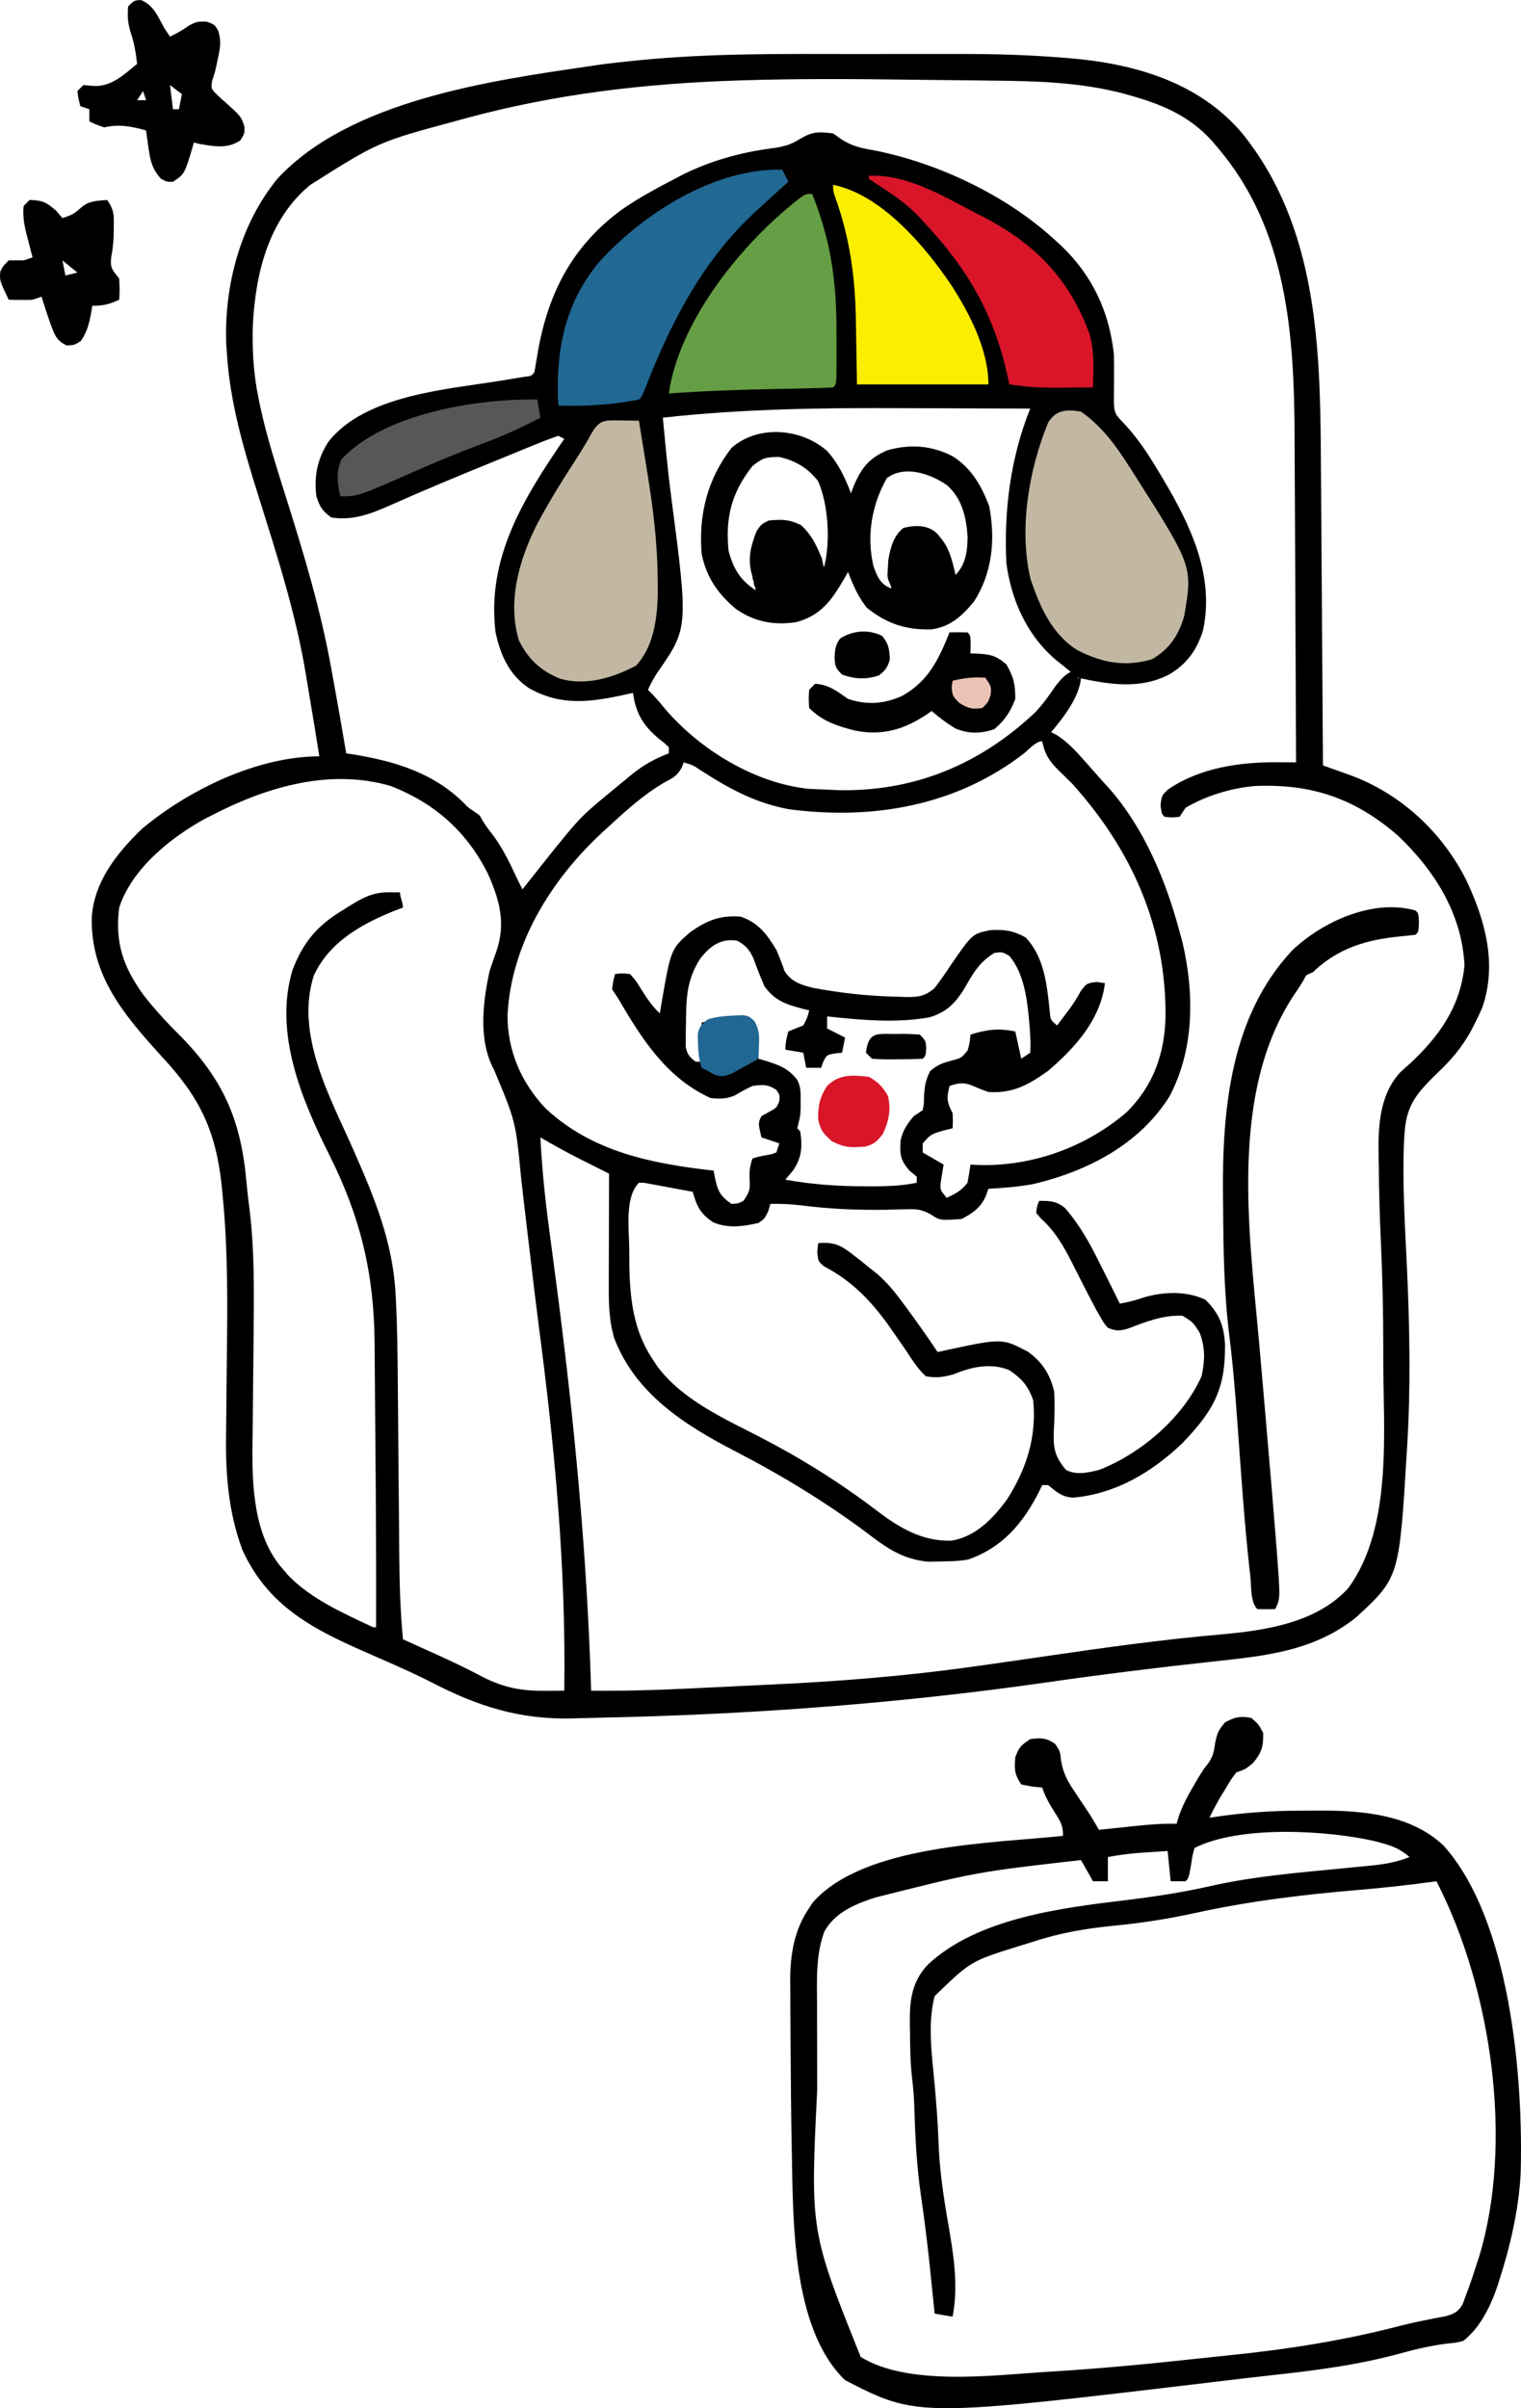 <svg width="120" height="190" viewBox="0 0 120 190" fill="none" xmlns="http://www.w3.org/2000/svg">
<path d="M67.134 4.262C68.467 4.265 69.801 4.263 71.135 4.26C72.183 4.258 73.231 4.259 74.279 4.26C74.77 4.261 75.261 4.26 75.752 4.259C78.418 4.254 81.063 4.329 83.722 4.54C84.082 4.568 84.082 4.568 84.45 4.597C89.517 5.034 94.589 6.475 98.013 10.527C103.901 17.846 104.16 27.232 104.212 36.191C104.217 37.044 104.224 37.897 104.23 38.75C104.242 40.359 104.252 41.969 104.262 43.578C104.274 45.413 104.287 47.248 104.3 49.083C104.327 52.852 104.352 56.62 104.376 60.389C104.604 60.47 104.831 60.551 105.066 60.635C105.367 60.742 105.668 60.85 105.969 60.958C106.119 61.011 106.269 61.064 106.423 61.119C110.444 62.561 113.779 65.624 115.699 69.474C117.175 72.621 118.13 76.034 116.954 79.475C116.78 79.879 116.594 80.277 116.395 80.668C116.289 80.876 116.184 81.084 116.075 81.298C115.33 82.649 114.455 83.686 113.331 84.724C111.926 86.114 111.011 87.083 110.842 89.108C110.822 89.331 110.803 89.555 110.782 89.785C110.617 93.243 110.85 96.705 111.009 100.159C111.221 104.818 111.302 109.442 111.019 114.099C111.003 114.36 111.003 114.36 110.987 114.626C110.392 124.463 110.392 124.463 106.997 127.6C103.63 130.306 99.727 130.654 95.607 131.101C91.293 131.57 86.993 132.101 82.698 132.719C70.903 134.412 59.04 135.287 47.128 135.526C46.462 135.54 45.797 135.559 45.132 135.579C41.029 135.677 37.734 134.64 34.103 132.761C32.679 132.033 31.225 131.39 29.76 130.754C25.229 128.777 21.299 127.058 19.126 122.285C18.017 119.333 17.783 116.261 17.836 113.133C17.845 112.569 17.849 112.006 17.853 111.442C17.862 110.041 17.879 108.639 17.896 107.238C17.948 102.966 17.988 98.72 17.579 94.463C17.552 94.17 17.524 93.877 17.495 93.575C17.018 89.129 15.729 86.527 12.704 83.293C9.769 80.051 7.18 77.013 7.236 72.445C7.399 69.582 9.205 67.322 11.201 65.392C14.888 62.303 20.331 59.674 25.194 59.674C24.936 58.031 24.666 56.391 24.387 54.751C24.302 54.248 24.219 53.745 24.137 53.241C23.345 48.418 21.861 43.82 20.4 39.172C19.218 35.405 18.113 31.679 17.889 27.704C17.876 27.535 17.864 27.364 17.851 27.189C17.67 22.54 18.958 17.676 21.895 14.091C27.596 7.944 38.606 6.377 46.433 5.234C46.681 5.197 46.929 5.16 47.184 5.122C48.101 4.996 49.018 4.894 49.939 4.801C50.146 4.78 50.354 4.759 50.568 4.737C56.08 4.205 61.603 4.25 67.134 4.262ZM58.684 6.335C58.441 6.343 58.441 6.343 58.194 6.35C50.921 6.584 43.778 7.416 36.742 9.334C36.375 9.433 36.375 9.433 36.001 9.535C29.84 11.199 29.84 11.199 24.487 14.583C24.331 14.718 24.174 14.852 24.013 14.991C21.084 17.732 20.149 21.743 19.949 25.639C19.888 27.559 19.991 29.406 20.371 31.289C20.411 31.491 20.452 31.693 20.493 31.902C21.017 34.383 21.791 36.787 22.554 39.201C23.967 43.681 25.309 48.123 26.137 52.755C26.192 53.054 26.247 53.353 26.303 53.661C26.655 55.583 26.992 57.508 27.315 59.435C27.555 59.473 27.794 59.511 28.041 59.55C31.321 60.099 34.389 61.057 36.778 63.542C37.169 64.023 36.344 63.666 36.859 63.61C36.924 63.75 37.812 64.247 37.879 64.391C38.151 64.913 38.453 65.329 38.818 65.787C39.627 66.856 40.185 68.002 40.748 69.217C40.904 69.535 41.061 69.853 41.219 70.171C41.354 70 41.488 69.83 41.627 69.654C45.648 64.574 45.648 64.574 47.818 62.775C47.943 62.671 48.068 62.566 48.197 62.459C48.623 62.104 49.052 61.753 49.482 61.403C49.618 61.291 49.754 61.178 49.895 61.062C50.808 60.329 51.677 59.857 52.767 59.435C52.767 59.278 52.767 59.12 52.767 58.958C52.43 58.631 52.43 58.631 52.001 58.302C50.746 57.243 50.168 56.306 49.939 54.664C49.697 54.718 49.454 54.773 49.205 54.829C46.507 55.408 44.239 55.71 41.727 54.29C40.17 53.242 39.485 51.69 39.098 49.892C38.377 43.992 41.335 39.28 44.518 34.623C44.363 34.544 44.207 34.466 44.047 34.385C43.389 34.611 42.755 34.855 42.113 35.121C41.82 35.24 41.82 35.24 41.521 35.361C40.884 35.62 40.249 35.882 39.614 36.144C39.181 36.321 38.747 36.498 38.314 36.675C35.89 37.667 33.471 38.671 31.078 39.737C29.45 40.461 27.948 41.115 26.137 40.826C25.422 40.302 25.238 40.003 24.959 39.156C24.764 37.547 25.037 36.229 25.901 34.862C28.838 31.124 35.359 30.721 39.667 30.01C40.099 29.938 40.099 29.938 40.541 29.864C40.802 29.821 41.063 29.779 41.332 29.735C41.909 29.674 41.909 29.674 42.162 29.375C42.231 28.98 42.3 28.586 42.362 28.19C43.141 23.314 45.038 19.489 49.06 16.534C50.391 15.616 51.807 14.848 53.238 14.106C53.469 13.985 53.7 13.865 53.938 13.74C56.104 12.681 58.384 12.038 60.764 11.72C61.664 11.599 62.328 11.475 63.091 10.974C64.1 10.374 64.569 10.378 65.728 10.527C66.049 10.755 66.049 10.755 66.377 10.987C67.24 11.545 68.009 11.703 68.998 11.869C74.001 12.862 79.369 15.402 83.167 18.877C83.353 19.046 83.539 19.215 83.731 19.39C86.172 21.726 87.512 24.558 87.88 27.943C87.895 28.554 87.9 29.166 87.895 29.777C87.892 30.083 87.89 30.389 87.888 30.704C87.884 31.109 87.884 31.109 87.88 31.522C87.88 32.633 87.994 32.702 88.725 33.456C89.754 34.578 90.546 35.762 91.326 37.069C91.525 37.398 91.525 37.398 91.727 37.733C93.897 41.38 95.848 45.378 94.913 49.739C94.417 51.309 93.624 52.407 92.21 53.232C89.92 54.404 87.478 54.003 85.052 53.471C85.071 53.677 85.268 53.258 85.288 53.471C85.177 54.978 83.869 56.657 82.931 57.765C83.181 57.898 83.181 57.898 83.436 58.033C84.232 58.562 84.834 59.2 85.464 59.912C85.588 60.052 85.712 60.191 85.84 60.334C86.091 60.618 86.341 60.902 86.59 61.187C86.889 61.527 87.195 61.861 87.501 62.194C90.272 65.347 91.987 69.473 93.064 73.511C93.144 73.806 93.224 74.102 93.306 74.406C94.235 78.41 94.224 82.848 92.251 86.529C89.863 90.325 85.756 92.416 81.528 93.418C80.353 93.636 79.174 93.728 77.982 93.79C77.916 93.976 77.851 94.162 77.783 94.353C77.387 95.268 76.732 95.735 75.861 96.176C74.147 96.29 74.147 96.29 73.436 95.816C72.71 95.411 72.32 95.382 71.5 95.407C71.25 95.412 71 95.416 70.742 95.421C70.478 95.429 70.213 95.437 69.94 95.445C67.625 95.483 65.391 95.385 63.095 95.087C62.312 94.997 61.566 94.963 60.779 94.983C60.699 95.263 60.699 95.263 60.617 95.55C60.308 96.176 60.308 96.176 59.836 96.489C58.64 96.766 57.427 96.936 56.27 96.436C55.264 95.773 54.988 95.21 54.652 94.029C53.955 93.896 53.258 93.767 52.56 93.641C52.263 93.584 52.263 93.584 51.959 93.525C51.674 93.475 51.674 93.475 51.384 93.423C51.209 93.39 51.033 93.358 50.853 93.324C50.707 93.321 50.56 93.317 50.41 93.313C49.25 94.487 49.648 97.029 49.644 98.576C49.645 101.756 49.73 104.693 51.588 107.389C51.679 107.527 51.769 107.664 51.862 107.806C53.836 110.453 57.131 111.92 59.963 113.38C63.236 115.071 66.283 116.981 69.219 119.219C71.007 120.569 72.751 121.601 75.037 121.559C76.968 121.25 78.334 119.819 79.454 118.295C80.989 115.889 81.795 113.359 81.517 110.49C81.131 109.359 80.617 108.762 79.632 108.105C78.17 107.492 76.641 107.847 75.242 108.425C74.409 108.658 73.897 108.735 73.033 108.582C72.388 107.967 71.929 107.24 71.443 106.494C71.154 106.076 70.864 105.658 70.573 105.242C70.431 105.037 70.289 104.833 70.143 104.622C68.731 102.642 67.197 101.046 65.025 99.92C64.549 99.516 64.549 99.516 64.479 98.754C64.502 98.533 64.525 98.312 64.549 98.084C65.762 97.978 66.307 98.214 67.26 98.964C67.471 99.127 67.683 99.291 67.9 99.459C68.117 99.635 68.333 99.811 68.556 99.993C68.792 100.181 69.028 100.368 69.271 100.562C69.989 101.203 70.566 101.887 71.133 102.662C71.233 102.796 71.333 102.93 71.436 103.069C72.312 104.249 73.154 105.453 73.976 106.673C74.343 106.592 74.343 106.592 74.718 106.508C79.076 105.58 79.076 105.58 81.119 106.658C82.243 107.484 82.838 108.409 83.167 109.775C83.227 110.799 83.205 111.821 83.144 112.845C83.08 114.225 83.204 114.922 84.109 115.978C84.952 116.404 85.819 116.186 86.702 115.978C90.011 114.694 93.352 111.837 94.802 108.567C95.062 107.334 95.099 106.357 94.655 105.167C94.124 104.316 94.124 104.316 93.3 103.81C91.78 103.732 90.387 104.289 88.987 104.826C88.303 105.017 88.059 105.017 87.409 104.765C87.105 104.413 87.105 104.413 86.842 103.955C86.743 103.782 86.644 103.61 86.541 103.432C85.865 102.18 85.223 100.911 84.585 99.638C83.911 98.313 83.262 97.165 82.15 96.161C82.019 96.008 81.888 95.856 81.753 95.699C81.812 95.162 81.812 95.162 81.988 94.744C82.834 94.744 83.379 94.761 84.037 95.324C85.205 96.674 86.001 98.124 86.79 99.725C86.915 99.974 87.041 100.223 87.17 100.48C87.488 101.111 87.803 101.744 88.115 102.379C88.193 102.536 88.271 102.694 88.351 102.856C89.007 102.735 89.607 102.59 90.237 102.364C91.814 101.904 93.606 101.84 95.097 102.543C96.174 103.605 96.559 104.555 96.647 106.051C96.69 109.62 95.747 111.291 93.269 113.878C90.854 116.174 87.986 117.877 84.651 118.16C83.781 118.103 83.358 117.724 82.695 117.171C82.54 117.171 82.384 117.171 82.224 117.171C82.144 117.338 82.064 117.505 81.981 117.677C80.72 120.176 79.073 122.119 76.377 123.043C75.633 123.176 74.908 123.185 74.153 123.195C73.855 123.201 73.557 123.207 73.251 123.213C71.303 123.048 70.006 122.18 68.482 121.003C65.113 118.481 61.635 116.377 57.904 114.447C53.96 112.397 50.135 109.941 48.468 105.598C48.011 104.082 48.022 102.6 48.03 101.031C48.031 100.79 48.031 100.548 48.031 100.299C48.033 99.531 48.036 98.763 48.039 97.995C48.04 97.473 48.041 96.951 48.042 96.428C48.044 95.151 48.048 93.874 48.053 92.597C47.8 92.471 47.547 92.344 47.286 92.213C46.948 92.043 46.61 91.873 46.271 91.703C46.105 91.62 45.939 91.537 45.768 91.451C44.701 90.913 43.663 90.342 42.633 89.734C42.758 92.106 42.985 94.443 43.301 96.796C43.377 97.356 43.451 97.916 43.524 98.477C43.629 99.276 43.734 100.075 43.84 100.874C45.273 111.729 46.309 122.44 46.639 133.394C49.222 133.419 51.791 133.344 54.37 133.218C54.565 133.209 54.76 133.2 54.961 133.19C55.997 133.141 57.033 133.09 58.069 133.038C58.906 132.997 59.743 132.957 60.58 132.919C66.028 132.671 71.402 132.248 76.804 131.485C77.09 131.445 77.377 131.405 77.672 131.364C79.323 131.133 80.972 130.894 82.621 130.652C87.198 129.981 91.77 129.348 96.379 128.948C99.85 128.634 103.9 128.03 106.373 125.297C109.898 120.477 109.132 112.891 109.133 107.24C109.134 106.994 109.134 106.748 109.134 106.495C109.134 103.618 109.075 100.75 108.941 97.876C108.849 95.902 108.795 93.932 108.78 91.956C108.775 91.72 108.775 91.72 108.77 91.479C108.717 89.055 108.76 86.454 110.492 84.582C110.747 84.347 111.006 84.116 111.269 83.889C113.569 81.728 115.23 79.41 115.54 76.165C115.347 72.097 113.169 68.665 110.312 65.951C106.925 62.984 103.457 61.824 99.016 62.014C97.117 62.178 95.185 62.77 93.536 63.73C93.38 63.966 93.225 64.202 93.064 64.445C92.46 64.505 92.46 64.505 91.886 64.445C91.65 64.207 91.65 64.207 91.562 63.536C91.65 62.775 91.65 62.775 92.148 62.29C94.607 60.596 97.781 60.121 100.694 60.141C100.987 60.142 101.281 60.144 101.583 60.145C101.805 60.147 102.027 60.149 102.255 60.151C102.241 56.073 102.222 51.996 102.2 47.918C102.189 46.024 102.18 44.13 102.174 42.236C102.168 40.583 102.16 38.93 102.149 37.276C102.144 36.403 102.139 35.53 102.138 34.657C102.122 26.534 101.587 18.158 96.128 11.72C95.961 11.521 95.794 11.323 95.622 11.118C93.774 9.085 91.582 8.198 88.999 7.485C88.828 7.438 88.658 7.39 88.482 7.341C85.205 6.505 81.873 6.394 78.514 6.364C78.095 6.359 77.676 6.354 77.257 6.348C76.381 6.338 75.505 6.328 74.629 6.32C73.533 6.31 72.437 6.296 71.34 6.282C67.12 6.226 62.904 6.205 58.684 6.335ZM52.295 32.953C52.358 33.624 52.422 34.295 52.487 34.966C52.507 35.179 52.527 35.391 52.548 35.61C52.666 36.807 52.798 38.001 52.955 39.194C54.31 49.548 54.31 49.548 51.867 53.061C51.57 53.498 51.342 53.946 51.117 54.425C51.219 54.525 51.32 54.625 51.425 54.728C51.825 55.142 52.182 55.575 52.546 56.02C55.317 59.211 59.612 61.814 63.828 62.238C64.304 62.263 64.78 62.283 65.257 62.298C65.608 62.316 65.608 62.316 65.966 62.335C71.995 62.519 77.305 60.344 81.674 56.199C82.304 55.533 82.805 54.823 83.32 54.066C83.638 53.709 84.021 53.113 84.816 52.874C85.02 52.874 84.842 53.471 85.052 53.471C84.819 53.286 84.819 53.286 84.581 53.098C84.347 52.906 84.114 52.714 83.874 52.516C83.652 52.343 83.652 52.343 83.425 52.165C81.085 50.241 79.785 47.411 79.396 44.405C79.192 40.306 79.735 36.05 81.281 32.237C78.992 32.226 76.703 32.218 74.414 32.213C73.35 32.21 72.287 32.207 71.223 32.202C64.897 32.169 58.59 32.255 52.295 32.953ZM80.795 59.435C75.441 63.589 68.824 64.724 62.21 63.841C59.574 63.34 57.555 62.24 55.316 60.797C54.668 60.366 54.668 60.366 53.945 60.151C53.888 60.296 53.831 60.441 53.772 60.591C53.408 61.218 53.106 61.37 52.472 61.702C50.736 62.708 49.29 64.041 47.818 65.4C47.698 65.509 47.578 65.619 47.455 65.733C43.457 69.456 40.317 74.514 40.043 80.1C40.036 82.909 41.113 85.382 43.016 87.423C46.722 90.903 51.444 91.806 56.301 92.359C56.336 92.545 56.371 92.731 56.406 92.922C56.622 93.96 56.832 94.387 57.715 94.983C58.209 94.963 58.209 94.963 58.658 94.744C59.142 94.009 59.182 93.893 59.144 93.074C59.115 92.4 59.147 92.067 59.365 91.404C59.847 91.236 60.321 91.163 60.823 91.076C60.964 91.027 61.105 90.978 61.25 90.927C61.328 90.691 61.406 90.455 61.486 90.211C61.019 90.054 60.553 89.897 60.072 89.734C59.807 88.601 59.807 88.601 60.072 88.064C60.364 87.902 60.364 87.902 60.661 87.736C61.272 87.406 61.272 87.406 61.486 86.871C61.527 86.381 61.527 86.381 61.236 85.977C60.557 85.533 60.165 85.572 59.365 85.678C58.885 85.903 58.434 86.149 57.98 86.424C57.298 86.709 56.799 86.706 56.066 86.633C52.586 85.059 50.617 81.945 48.76 78.76C48.605 78.524 48.449 78.287 48.289 78.044C48.377 77.403 48.377 77.403 48.525 76.851C49.06 76.779 49.06 76.779 49.703 76.851C50.154 77.348 50.154 77.348 50.557 77.999C51.014 78.725 51.43 79.371 52.059 79.953C52.097 79.722 52.134 79.491 52.173 79.254C52.927 74.874 52.927 74.874 54.468 73.534C55.788 72.613 56.791 72.206 58.422 72.318C59.814 72.778 60.516 73.713 61.25 74.943C61.489 75.496 61.706 76.046 61.898 76.617C62.411 77.44 63.178 77.696 64.088 77.928C64.643 78.038 65.197 78.127 65.757 78.208C65.961 78.238 66.165 78.267 66.375 78.297C67.88 78.498 69.379 78.611 70.898 78.641C71.192 78.651 71.192 78.651 71.493 78.663C72.484 78.663 72.903 78.624 73.706 77.991C74.165 77.389 74.599 76.788 75.007 76.15C76.712 73.673 76.712 73.673 78.141 73.383C79.245 73.325 79.935 73.418 80.913 73.958C82.39 75.505 82.6 77.697 82.815 79.737C82.868 80.458 82.868 80.458 83.402 80.907C83.619 80.619 83.835 80.331 84.05 80.042C84.18 79.869 84.31 79.697 84.444 79.518C84.76 79.077 85.023 78.637 85.288 78.163C85.759 77.567 85.759 77.567 86.525 77.477C86.846 77.522 86.846 77.522 87.173 77.567C86.827 80.456 84.814 82.666 82.695 84.486C81.15 85.585 79.912 86.284 77.982 86.156C77.491 85.985 77.017 85.786 76.537 85.583C75.94 85.389 75.504 85.475 74.919 85.678C74.661 86.616 74.712 86.982 75.154 87.826C75.184 88.482 75.184 88.482 75.154 89.019C74.897 89.082 74.639 89.147 74.374 89.212C73.423 89.507 73.423 89.507 72.798 90.211C72.798 90.448 72.798 90.684 72.798 90.927C73.342 91.242 73.886 91.557 74.447 91.882C74.371 92.355 74.294 92.829 74.217 93.303C74.165 93.866 74.165 93.866 74.683 94.506C75.361 94.198 75.882 93.92 76.332 93.313C76.42 92.837 76.5 92.36 76.568 91.882C76.765 91.892 76.963 91.904 77.166 91.915C81.383 92.047 85.618 90.544 88.864 87.771C90.983 85.69 91.892 83.143 91.955 80.194C92.006 73.119 89.264 67.01 84.581 61.821C84.225 61.465 83.867 61.112 83.505 60.762C82.788 60.063 82.424 59.494 82.224 58.481C81.725 58.481 81.154 59.146 80.795 59.435ZM16.946 64.207C16.568 64.398 16.568 64.398 16.182 64.593C13.467 66.082 10.402 68.535 9.405 71.603C9.051 74.367 9.72 76.272 11.311 78.491C12.147 79.561 13.04 80.548 14 81.503C17.631 85.121 19.034 88.371 19.46 93.427C19.515 94.016 19.583 94.604 19.661 95.191C20.011 97.921 20.041 100.625 20.023 103.372C20.021 103.568 20.02 103.764 20.019 103.966C20.006 105.81 19.988 107.654 19.965 109.499C19.952 110.517 19.944 111.536 19.939 112.555C19.936 112.936 19.931 113.317 19.924 113.699C19.866 117.1 19.974 121.219 22.366 123.851C22.559 124.078 22.559 124.078 22.755 124.309C24.553 126.167 27.13 127.298 29.436 128.384C29.514 128.384 29.592 128.384 29.672 128.384C29.685 123.557 29.663 118.73 29.616 113.903C29.606 112.798 29.596 111.693 29.59 110.589C29.584 109.497 29.574 108.405 29.563 107.313C29.559 106.905 29.556 106.498 29.555 106.09C29.532 100.521 28.442 95.995 25.941 91.037C23.77 86.686 21.598 81.442 23.077 76.534C23.953 74.255 25.068 72.999 27.109 71.766C27.278 71.661 27.446 71.556 27.62 71.447C28.694 70.784 29.49 70.376 30.776 70.395C31.062 70.398 31.062 70.398 31.354 70.401C31.499 70.404 31.408 70.398 31.557 70.401C31.557 70.795 31.793 71.197 31.793 71.603C31.616 71.669 31.439 71.736 31.257 71.805C28.623 72.849 25.991 74.27 24.752 76.985C23.279 81.631 26.039 86.554 27.863 90.679C29.528 94.451 30.997 97.972 31.214 102.152C31.224 102.339 31.234 102.525 31.244 102.717C31.345 104.779 31.368 106.841 31.383 108.906C31.388 109.606 31.394 110.305 31.401 111.005C31.417 112.74 31.431 114.475 31.445 116.21C31.457 117.685 31.47 119.159 31.485 120.634C31.491 121.318 31.496 122.001 31.5 122.685C31.52 124.914 31.577 127.118 31.793 129.338C32.005 129.433 32.005 129.433 32.221 129.531C32.805 129.794 33.389 130.058 33.973 130.322C34.188 130.42 34.404 130.517 34.626 130.617C35.796 131.15 36.946 131.702 38.082 132.305C39.773 133.168 41.162 133.415 43.054 133.403C43.328 133.402 43.603 133.4 43.886 133.399C44.095 133.397 44.303 133.395 44.518 133.394C44.662 123.647 43.773 114.279 42.509 104.622C42.24 102.549 41.992 100.474 41.752 98.397C41.635 97.388 41.515 96.38 41.394 95.371C41.297 94.559 41.202 93.747 41.112 92.934C40.688 88.488 40.688 88.488 38.991 84.435C37.721 82.113 38.086 79.102 38.627 76.613C38.79 76.113 38.962 75.615 39.142 75.121C39.927 72.887 39.44 71.055 38.496 68.943C36.819 65.592 34.3 63.376 30.848 62.019C26.114 60.629 21.204 62.033 16.946 64.207ZM55.251 75.627C54.177 77.286 54.133 78.755 54.122 80.698C54.117 80.914 54.112 81.131 54.107 81.353C54.106 81.561 54.104 81.769 54.103 81.982C54.101 82.171 54.099 82.359 54.096 82.554C54.201 83.178 54.395 83.391 54.888 83.77C55.043 83.77 55.199 83.77 55.359 83.77C55.359 82.746 55.359 81.723 55.359 80.668C56.288 80.508 57.2 80.401 58.142 80.37C58.319 80.364 58.495 80.358 58.677 80.352C58.827 80.377 58.976 80.403 59.129 80.43C59.626 81.184 59.68 81.505 59.748 82.383C59.766 82.598 59.783 82.813 59.801 83.035C59.813 83.198 59.824 83.362 59.836 83.531C59.978 83.572 60.121 83.612 60.267 83.654C61.367 83.992 62.172 84.249 62.9 85.201C63.19 85.788 63.167 86.187 63.165 86.841C63.166 87.151 63.166 87.151 63.167 87.466C63.136 88.064 63.136 88.064 63.001 88.603C62.968 88.74 62.934 88.877 62.9 89.019C62.978 89.097 63.055 89.176 63.136 89.257C63.314 90.46 63.262 91.373 62.546 92.374C62.352 92.605 62.158 92.836 61.957 93.074C64.091 93.457 66.169 93.598 68.335 93.596C68.567 93.596 68.8 93.597 69.04 93.597C70.16 93.588 71.225 93.548 72.326 93.313C72.326 93.156 72.326 92.998 72.326 92.836C72.132 92.673 71.938 92.511 71.737 92.344C71.03 91.503 70.987 91.094 71.047 90.025C71.203 89.21 71.564 88.688 72.091 88.064C72.324 87.907 72.557 87.749 72.798 87.587C72.9 87.047 72.9 87.047 72.901 86.439C72.963 85.648 73.025 85.218 73.387 84.501C73.99 83.997 74.329 83.883 75.066 83.68C75.847 83.477 75.847 83.477 76.339 82.878C76.489 82.365 76.489 82.365 76.568 81.623C77.882 81.226 78.761 81.101 80.103 81.384C80.336 82.447 80.336 82.447 80.574 83.531C80.808 83.374 81.041 83.216 81.281 83.054C81.315 82.436 81.305 81.892 81.252 81.28C81.239 81.109 81.226 80.937 81.213 80.761C81.058 78.982 80.825 76.814 79.632 75.42C79.093 75.1 79.093 75.1 78.454 75.181C77.424 75.824 76.93 76.51 76.332 77.567C75.565 78.916 74.852 79.826 73.313 80.266C70.71 80.738 67.867 80.476 65.257 80.191C65.257 80.506 65.257 80.821 65.257 81.145C65.723 81.382 66.19 81.618 66.671 81.861C66.593 82.255 66.515 82.649 66.435 83.054C66.25 83.074 66.065 83.094 65.875 83.114C65.222 83.228 65.222 83.228 64.947 83.785C64.894 83.937 64.84 84.09 64.785 84.247C64.396 84.247 64.007 84.247 63.607 84.247C63.529 83.853 63.451 83.46 63.371 83.054C62.671 82.936 62.671 82.936 61.957 82.816C62.001 82.13 62.001 82.13 62.193 81.384C62.581 81.213 62.974 81.054 63.371 80.907C63.692 80.305 63.692 80.305 63.843 79.714C63.686 79.676 63.53 79.638 63.368 79.6C62.045 79.245 61.132 78.973 60.308 77.805C59.992 77.077 59.704 76.346 59.438 75.597C59.105 74.891 58.848 74.616 58.187 74.227C56.922 73.991 56.017 74.632 55.251 75.627Z" fill="black"/>
<path d="M98.72 135.541C99.294 136.033 99.294 136.033 99.662 136.734C99.681 137.805 99.543 138.261 98.867 139.09C98.248 139.597 98.248 139.597 97.541 139.835C97.107 140.41 97.107 140.41 96.702 141.103C96.561 141.333 96.419 141.563 96.274 141.801C95.966 142.332 95.688 142.862 95.42 143.414C95.647 143.38 95.874 143.347 96.108 143.312C98.28 143.005 100.411 142.854 102.604 142.861C103.095 142.862 103.586 142.856 104.077 142.85C107.46 142.835 111.311 143.157 113.893 145.614C119.158 151.487 120.198 163.931 119.971 171.524C119.812 174.379 119.161 177.172 118.294 179.886C118.24 180.055 118.186 180.223 118.131 180.397C117.589 181.971 116.778 183.651 115.451 184.687C114.888 184.835 114.888 184.835 114.214 184.896C112.952 185.054 111.774 185.319 110.548 185.66C107.099 186.609 103.633 187.043 100.09 187.425C98.851 187.56 97.614 187.708 96.376 187.857C72.389 190.726 72.389 190.726 66.67 187.789C62.42 183.662 62.586 175.076 62.467 169.629C62.412 166.849 62.387 164.069 62.374 161.289C62.371 160.698 62.366 160.107 62.361 159.516C62.354 158.675 62.352 157.834 62.351 156.993C62.348 156.742 62.345 156.491 62.342 156.232C62.348 154.221 62.653 152.292 63.798 150.601C63.906 150.434 64.015 150.268 64.126 150.096C68.16 145.523 78.294 145.438 83.873 144.845C83.873 143.977 83.635 143.663 83.181 142.937C82.777 142.288 82.463 141.757 82.223 141.028C81.961 141.003 81.698 140.979 81.428 140.954C81.146 140.899 80.864 140.845 80.574 140.789C80.026 139.957 80.024 139.62 80.102 138.642C80.387 137.845 80.555 137.701 81.281 137.211C82.118 137.103 82.533 137.1 83.24 137.584C83.637 138.165 83.637 138.165 83.716 138.93C83.903 140.009 84.297 140.65 84.904 141.535C85.093 141.819 85.281 142.103 85.469 142.387C85.642 142.647 85.816 142.907 85.994 143.175C86.233 143.571 86.47 143.968 86.701 144.368C86.904 144.346 86.904 144.346 87.111 144.324C87.73 144.259 88.35 144.194 88.969 144.13C89.182 144.107 89.395 144.084 89.614 144.061C90.691 143.949 91.744 143.862 92.828 143.891C92.92 143.582 92.92 143.582 93.013 143.267C93.306 142.442 93.668 141.75 94.109 140.998C94.32 140.636 94.32 140.636 94.536 140.266C94.949 139.597 94.949 139.597 95.342 139.099C95.703 138.574 95.775 138.198 95.862 137.569C96.021 136.77 96.107 136.519 96.657 135.884C97.439 135.47 97.851 135.372 98.72 135.541ZM94.242 145.8C94.088 146.352 94.088 146.352 93.992 146.992C93.793 148.163 93.793 148.163 93.535 148.424C93.146 148.424 92.757 148.424 92.357 148.424C92.279 147.637 92.201 146.849 92.121 146.038C91.601 146.072 91.08 146.107 90.56 146.143C90.27 146.162 89.98 146.181 89.682 146.201C88.912 146.269 88.167 146.375 87.408 146.515C87.408 147.145 87.408 147.775 87.408 148.424C87.019 148.424 86.63 148.424 86.23 148.424C85.918 147.873 85.607 147.322 85.287 146.754C77.07 147.689 77.07 147.689 69.071 149.706C68.877 149.77 68.684 149.834 68.485 149.9C67.089 150.403 65.779 151.049 65.032 152.41C64.354 154.266 64.451 156.184 64.463 158.133C64.463 158.523 64.463 158.913 64.463 159.304C64.463 160.122 64.465 160.939 64.47 161.757C64.475 162.788 64.475 163.819 64.474 164.85C63.926 176.028 63.926 176.028 67.906 185.955C71.67 188.29 78.426 187.392 82.596 187.131C82.766 187.121 82.936 187.11 83.111 187.1C86.952 186.863 90.778 186.492 94.603 186.075C95.346 185.994 96.088 185.916 96.832 185.841C101.544 185.365 106.063 184.659 110.652 183.452C111.784 183.172 112.926 182.955 114.072 182.74C114.774 182.532 115.009 182.419 115.394 181.805C115.501 181.511 115.607 181.218 115.717 180.915C115.777 180.757 115.838 180.598 115.9 180.435C116.08 179.948 116.239 179.458 116.394 178.962C116.49 178.672 116.585 178.382 116.684 178.084C119.447 169.017 117.657 156.838 113.33 148.424C113.003 148.469 113.003 148.469 112.67 148.514C110.887 148.75 109.108 148.95 107.317 149.098C102.91 149.466 98.625 149.979 94.302 150.928C92.186 151.39 90.096 151.718 87.938 151.928C85.698 152.149 83.663 152.485 81.516 153.195C81.159 153.305 80.802 153.415 80.445 153.524C76.587 154.725 76.587 154.725 73.74 157.49C73.172 159.674 73.518 162.085 73.725 164.304C73.865 165.869 73.991 167.428 74.045 168.998C74.121 171.188 74.433 173.291 74.811 175.447C75.229 177.867 75.633 180.342 75.153 182.779C74.687 182.7 74.22 182.621 73.74 182.54C73.722 182.365 73.704 182.191 73.686 182.01C73.602 181.183 73.516 180.356 73.43 179.528C73.399 179.224 73.367 178.92 73.335 178.606C73.142 176.785 72.915 174.973 72.65 173.161C72.322 170.893 72.206 168.639 72.14 166.35C72.115 165.581 72.064 164.828 71.97 164.065C71.817 162.779 71.802 161.498 71.795 160.204C71.79 159.966 71.786 159.728 71.781 159.482C71.772 157.727 71.966 156.303 73.224 154.985C77.173 151.3 83.85 150.516 88.954 149.9C91.174 149.627 93.355 149.293 95.538 148.797C98.991 148.021 102.517 147.74 106.032 147.398C106.388 147.363 106.388 147.363 106.751 147.326C107.2 147.282 107.648 147.239 108.097 147.198C109.198 147.089 110.17 146.927 111.21 146.515C110.505 145.917 109.903 145.643 109.015 145.412C108.802 145.355 108.589 145.297 108.37 145.239C104.539 144.386 97.77 144.014 94.242 145.8Z" fill="black"/>
<path d="M65.254 35.578C66.147 36.566 66.665 37.678 67.14 38.918C67.197 38.759 67.255 38.601 67.315 38.438C67.934 36.955 68.529 36.152 70.012 35.524C71.812 35.021 73.513 35.139 75.176 36.008C76.659 36.954 77.417 38.311 78.039 39.917C78.543 42.509 78.306 45.183 76.857 47.438C75.923 48.587 74.991 49.447 73.503 49.654C71.47 49.717 69.956 49.21 68.377 47.939C67.691 47.07 67.301 46.151 66.904 45.121C66.758 45.384 66.758 45.384 66.609 45.653C65.609 47.364 64.762 48.572 62.809 49.085C61.073 49.355 59.525 49.063 58.07 48.054C56.641 46.852 55.722 45.546 55.357 43.689C55.101 40.635 55.815 37.772 57.713 35.339C59.825 33.482 63.224 33.798 65.254 35.578ZM59.363 36.77C57.721 38.864 57.223 40.79 57.478 43.451C57.843 44.833 58.384 45.767 59.599 46.552C59.676 46.395 59.401 46.118 59.481 45.956C59.408 45.749 59.363 45.653 59.363 45.478C58.963 44.192 59.19 43.172 59.687 41.915C60.07 41.303 60.188 41.303 60.659 41.065C61.734 40.974 62.208 40.963 63.192 41.423C63.997 42.163 64.373 42.922 64.783 43.928C64.861 43.928 64.939 44.739 65.019 44.739C65.526 42.75 65.365 39.845 64.547 37.963C63.738 36.924 62.762 36.342 61.484 36.055C60.422 36.055 60.182 36.119 59.363 36.77ZM69.968 37.725C68.766 39.836 68.34 42.35 68.931 44.739C69.194 45.375 69.379 46.075 70.321 46.433C70.33 46.24 70.086 45.836 70.041 45.598C69.994 45.345 70.025 45.219 70.041 44.957C70.055 44.705 70.069 44.453 70.083 44.193C70.239 43.231 70.499 42.27 71.264 41.661C72.301 41.37 73.503 41.423 74.151 42.362C74.919 43.248 75.125 44.227 75.388 45.359C76.188 44.549 76.322 43.494 76.341 42.384C76.238 40.821 75.926 39.392 74.745 38.304C73.433 37.378 71.377 36.665 69.968 37.725Z" fill="black"/>
<path d="M85.287 32.476C86.907 33.615 88.021 35.123 89.072 36.785C89.213 37.004 89.354 37.224 89.499 37.449C94.095 44.672 94.095 44.672 93.432 48.593C92.981 50.132 92.288 51.182 90.898 52.01C88.806 52.635 86.989 52.305 85.051 51.324C83.017 50.092 82.052 47.896 81.309 45.701C80.365 41.751 81.171 37.058 82.688 33.354C83.325 32.299 84.189 32.297 85.287 32.476Z" fill="#C2B7A2"/>
<path d="M49.024 33.177C49.282 33.179 49.541 33.181 49.807 33.184C50.105 33.188 50.105 33.188 50.409 33.192C50.573 34.206 50.736 35.22 50.899 36.234C50.955 36.578 51.01 36.922 51.066 37.266C51.517 40.049 51.867 42.743 51.882 45.568C51.886 45.81 51.891 46.051 51.896 46.3C51.907 48.425 51.683 50.91 50.173 52.517C48.373 53.474 46.223 54.128 44.21 53.555C42.684 52.946 41.694 52.034 40.951 50.553C39.991 47.45 40.983 44.079 42.401 41.304C43.399 39.43 44.529 37.637 45.685 35.86C46.036 35.306 46.358 34.759 46.67 34.185C47.335 33.044 47.78 33.164 49.024 33.177Z" fill="#C2B7A2"/>
<path d="M61.721 13.39C61.954 13.863 61.954 13.863 62.192 14.345C62.052 14.469 61.912 14.594 61.768 14.722C61.118 15.306 60.476 15.898 59.835 16.492C59.626 16.685 59.417 16.878 59.201 17.076C55.335 20.796 52.885 25.543 50.954 30.516C50.645 31.284 50.645 31.284 50.409 31.522C48.288 31.947 46.203 32.065 44.046 31.999C43.824 27.685 44.517 23.915 47.375 20.548C50.869 16.776 56.409 13.248 61.721 13.39Z" fill="#216893"/>
<path d="M64.077 15.299C65.538 18.951 66.005 22.184 65.993 26.105C65.992 26.637 65.993 27.168 65.995 27.699C65.995 28.037 65.994 28.374 65.994 28.711C65.994 29.016 65.993 29.321 65.993 29.635C65.963 30.329 65.963 30.329 65.727 30.568C65.092 30.603 64.462 30.624 63.826 30.635C63.631 30.639 63.437 30.644 63.236 30.648C62.608 30.662 61.98 30.675 61.352 30.687C58.484 30.745 55.628 30.835 52.766 31.045C53.588 25.219 58.697 18.988 63.206 15.553C63.606 15.299 63.606 15.299 64.077 15.299Z" fill="#659E44"/>
<path d="M111.682 71.841C111.918 72.08 111.918 72.08 111.947 72.796C111.918 73.511 111.918 73.511 111.682 73.75C111.277 73.797 110.871 73.842 110.464 73.88C107.852 74.134 105.637 74.779 103.67 76.613C103.514 76.613 103.869 76.577 103.709 76.577C103.613 76.783 103.114 76.817 103.004 77.03C102.727 77.569 102.411 78.041 102.064 78.537C97.025 86.196 98.527 97.001 99.316 105.672C99.438 107.013 99.553 108.354 99.668 109.695C99.699 110.049 99.699 110.049 99.73 110.411C99.771 110.89 99.812 111.369 99.853 111.847C99.914 112.558 99.975 113.268 100.036 113.978C100.253 116.493 100.469 119.008 100.665 121.525C100.684 121.759 100.703 121.992 100.722 122.233C101.018 126.119 101.018 126.119 100.606 126.953C100.135 126.963 99.664 126.962 99.192 126.953C98.636 126.389 98.734 125.128 98.647 124.373C98.617 124.11 98.587 123.846 98.556 123.575C98.163 119.955 97.92 116.321 97.658 112.69C97.48 110.249 97.294 107.818 96.989 105.389C96.56 101.94 96.517 98.501 96.497 95.028C96.494 94.773 96.491 94.517 96.488 94.254C96.424 87.449 97.11 80.156 101.946 74.988C104.336 72.703 108.359 70.878 111.682 71.841Z" fill="black"/>
<path d="M65.727 14.583C69.54 15.35 72.976 19.416 75.059 22.505C76.506 24.75 77.981 27.613 77.981 30.329C74.559 30.329 71.137 30.329 67.612 30.329C67.538 26.273 67.538 26.273 67.52 25.02C67.456 21.746 67.02 18.695 65.908 15.599C65.727 15.06 65.727 15.06 65.727 14.583Z" fill="#FCEE00"/>
<path d="M68.555 13.867C71.573 13.731 74.391 15.464 77.009 16.82C77.255 16.946 77.502 17.072 77.755 17.202C81.723 19.303 84.387 22.049 85.948 26.317C86.36 27.698 86.271 29.142 86.229 30.567C81.794 30.611 81.794 30.611 79.631 30.329C79.582 30.098 79.533 29.866 79.483 29.628C78.411 24.81 76.385 21.29 73.032 17.684C72.9 17.535 72.767 17.386 72.631 17.232C71.594 16.106 70.395 15.311 69.115 14.488C68.93 14.362 68.745 14.236 68.555 14.106C68.555 14.027 68.555 13.948 68.555 13.867Z" fill="#D81529"/>
<path d="M11.127 0C12.117 0.419 12.435 1.257 12.939 2.177C13.172 2.531 13.172 2.531 13.41 2.893C13.948 2.63 14.423 2.365 14.912 2.013C15.531 1.7 15.531 1.7 16.282 1.7C16.945 1.938 16.945 1.938 17.234 2.468C17.443 3.23 17.39 3.675 17.225 4.443C17.157 4.772 17.157 4.772 17.087 5.107C16.945 5.756 16.945 5.756 16.738 6.36C16.641 7.001 16.641 7.001 17.193 7.545C17.413 7.742 17.632 7.939 17.858 8.141C19.016 9.186 19.016 9.186 19.28 9.971C19.302 10.527 19.302 10.527 18.963 11.079C17.948 11.755 16.909 11.555 15.767 11.362C15.533 11.303 15.533 11.303 15.295 11.243C15.255 11.387 15.215 11.531 15.174 11.679C14.56 13.727 14.56 13.727 13.646 14.344C13.16 14.344 13.16 14.344 12.703 14.106C12.004 13.341 11.858 12.68 11.716 11.66C11.679 11.403 11.641 11.146 11.603 10.881C11.577 10.686 11.551 10.49 11.525 10.289C10.326 9.969 9.45 9.775 8.225 10.05C7.563 9.826 7.563 9.826 7.047 9.573C7.047 9.258 7.047 8.943 7.047 8.619C6.814 8.54 6.581 8.461 6.34 8.38C6.193 7.813 6.193 7.813 6.104 7.187C6.26 7.03 6.416 6.872 6.576 6.71C6.984 6.747 6.984 6.747 7.401 6.785C8.81 6.84 9.769 5.893 10.818 5.04C10.718 4.202 10.606 3.439 10.332 2.639C10.092 1.88 10.04 1.299 10.111 0.507C10.582 0.03 10.582 0.03 11.127 0ZM13.41 6.71C13.488 7.34 13.566 7.97 13.646 8.619C13.801 8.619 13.957 8.619 14.117 8.619C14.195 8.225 14.273 7.831 14.353 7.426C14.041 7.189 13.73 6.953 13.41 6.71ZM11.289 7.187C11.056 7.541 11.056 7.541 10.818 7.903C11.051 7.903 11.284 7.903 11.525 7.903C11.447 7.667 11.369 7.43 11.289 7.187Z" fill="black"/>
<path d="M2.334 15.776C3.316 15.798 3.685 15.957 4.426 16.626C4.591 16.817 4.756 17.009 4.927 17.207C5.766 16.922 5.766 16.922 6.429 16.357C7.029 15.82 7.687 15.85 8.462 15.776C9.001 16.595 8.99 16.901 8.977 17.863C8.974 18.118 8.971 18.372 8.968 18.635C8.94 19.214 8.88 19.742 8.771 20.309C8.68 21.194 8.884 21.304 9.404 21.979C9.448 22.873 9.448 22.873 9.404 23.649C8.61 24.006 8.178 24.126 7.283 24.126C7.26 24.27 7.237 24.414 7.213 24.562C7.047 25.464 6.905 26.136 6.385 26.899C5.869 27.227 5.869 27.227 5.266 27.257C4.428 26.866 4.319 26.419 3.984 25.557C3.736 24.845 3.5 24.131 3.277 23.41C2.927 23.528 2.927 23.528 2.57 23.649C2.242 23.665 1.912 23.669 1.583 23.664C1.287 23.659 0.99 23.654 0.685 23.649C-0.035 22.134 -0.035 22.134 0.022 21.427C0.214 21.024 0.214 21.024 0.685 20.547C1.078 20.537 1.471 20.538 1.863 20.547C2.096 20.468 2.33 20.39 2.57 20.309C2.519 20.116 2.468 19.923 2.416 19.724C2.35 19.469 2.284 19.214 2.217 18.952C2.151 18.7 2.085 18.448 2.018 18.188C1.876 17.506 1.796 16.945 1.863 16.253C2.019 16.095 2.174 15.938 2.334 15.776ZM4.927 20.547C5.005 20.941 5.082 21.334 5.162 21.74C5.473 21.661 5.785 21.583 6.105 21.502C5.716 21.186 5.327 20.872 4.927 20.547Z" fill="black"/>
<path d="M74.916 49.892C75.387 49.882 75.859 49.883 76.33 49.892C76.565 50.131 76.565 50.131 76.58 50.861C76.575 51.093 76.57 51.324 76.565 51.562C76.775 51.563 76.775 51.563 76.988 51.564C78.059 51.617 78.555 51.687 79.393 52.412C79.981 53.434 80.1 53.959 80.1 55.141C79.737 56.147 79.258 56.837 78.451 57.527C77.344 57.9 76.446 57.908 75.358 57.467C74.689 57.055 74.097 56.609 73.502 56.095C73.388 56.176 73.273 56.256 73.156 56.339C71.365 57.546 69.621 58.077 67.452 57.638C66.063 57.29 64.873 56.902 63.84 55.857C63.796 55.156 63.796 55.156 63.84 54.425C63.995 54.268 64.151 54.11 64.311 53.948C65.377 54.008 66.046 54.538 66.903 55.141C68.39 55.642 69.782 55.552 71.204 54.887C73.257 53.72 74.046 52.046 74.916 49.892Z" fill="black"/>
<path d="M42.397 31.522C42.514 32.231 42.514 32.231 42.633 32.953C41.108 33.76 39.58 34.445 37.964 35.041C36.193 35.707 34.452 36.422 32.72 37.188C28.255 39.157 28.255 39.157 26.844 39.157C26.625 38.075 26.492 37.282 26.932 36.249C30.283 32.614 37.669 31.44 42.397 31.522Z" fill="#575757"/>
<path d="M68.556 84.962C69.306 85.39 69.623 85.727 70.058 86.468C70.31 87.562 70.125 88.443 69.661 89.451C69.216 90.034 69.016 90.24 68.32 90.45C67.189 90.56 66.661 90.564 65.64 90.047C64.969 89.449 64.728 89.183 64.55 88.302C64.535 87.261 64.671 86.57 65.242 85.693C66.197 84.726 67.267 84.814 68.556 84.962Z" fill="#D91528"/>
<path d="M58.098 80.117C58.276 80.108 58.455 80.099 58.638 80.09C59.129 80.192 59.129 80.192 59.545 80.595C59.892 81.251 59.909 81.659 59.881 82.398C59.874 82.611 59.868 82.824 59.861 83.043C59.853 83.204 59.845 83.366 59.836 83.532C59.392 83.785 58.945 84.033 58.496 84.277C58.247 84.416 57.998 84.554 57.742 84.697C57.008 84.963 57.008 84.963 56.356 84.782C56.182 84.685 56.009 84.587 55.83 84.486C55.675 84.407 55.519 84.329 55.359 84.248C55.13 83.57 55.079 82.917 55.064 82.205C55.058 82.022 55.052 81.84 55.046 81.652C55.143 81.018 55.338 80.82 55.83 80.43C56.571 80.188 57.324 80.155 58.098 80.117Z" fill="#216793"/>
<path d="M69.585 50.161C70.113 50.778 70.171 51.231 70.204 52.039C70.017 52.658 69.846 52.908 69.335 53.292C68.318 53.626 67.453 53.579 66.448 53.232C65.892 52.687 65.875 52.553 65.844 51.801C65.883 51.179 65.921 50.906 66.271 50.384C67.291 49.734 68.496 49.639 69.585 50.161Z" fill="black"/>
<path d="M70.662 81.578C70.924 81.574 70.924 81.574 71.192 81.569C71.649 81.568 72.106 81.594 72.562 81.623C73.034 82.1 73.034 82.1 73.078 82.712C73.034 83.293 73.034 83.293 72.798 83.532C72.132 83.562 71.475 83.576 70.809 83.576C70.623 83.579 70.437 83.582 70.246 83.585C69.761 83.586 69.276 83.561 68.792 83.532C68.636 83.374 68.481 83.217 68.32 83.054C68.523 81.374 69.164 81.579 70.662 81.578Z" fill="black"/>
<path d="M77.746 53.471C78.217 54.186 78.217 54.186 78.158 54.798C77.981 55.379 77.981 55.379 77.51 55.856C76.701 55.989 76.378 55.885 75.669 55.454C75.153 54.902 75.153 54.902 75.08 54.246C75.104 54.069 75.128 53.892 75.153 53.709C76.032 53.5 76.842 53.389 77.746 53.471Z" fill="#EAC3B5"/>
<path d="M64.784 58.242C65.255 58.481 65.255 58.481 65.255 58.481L64.784 58.242Z" fill="black"/>
</svg>

